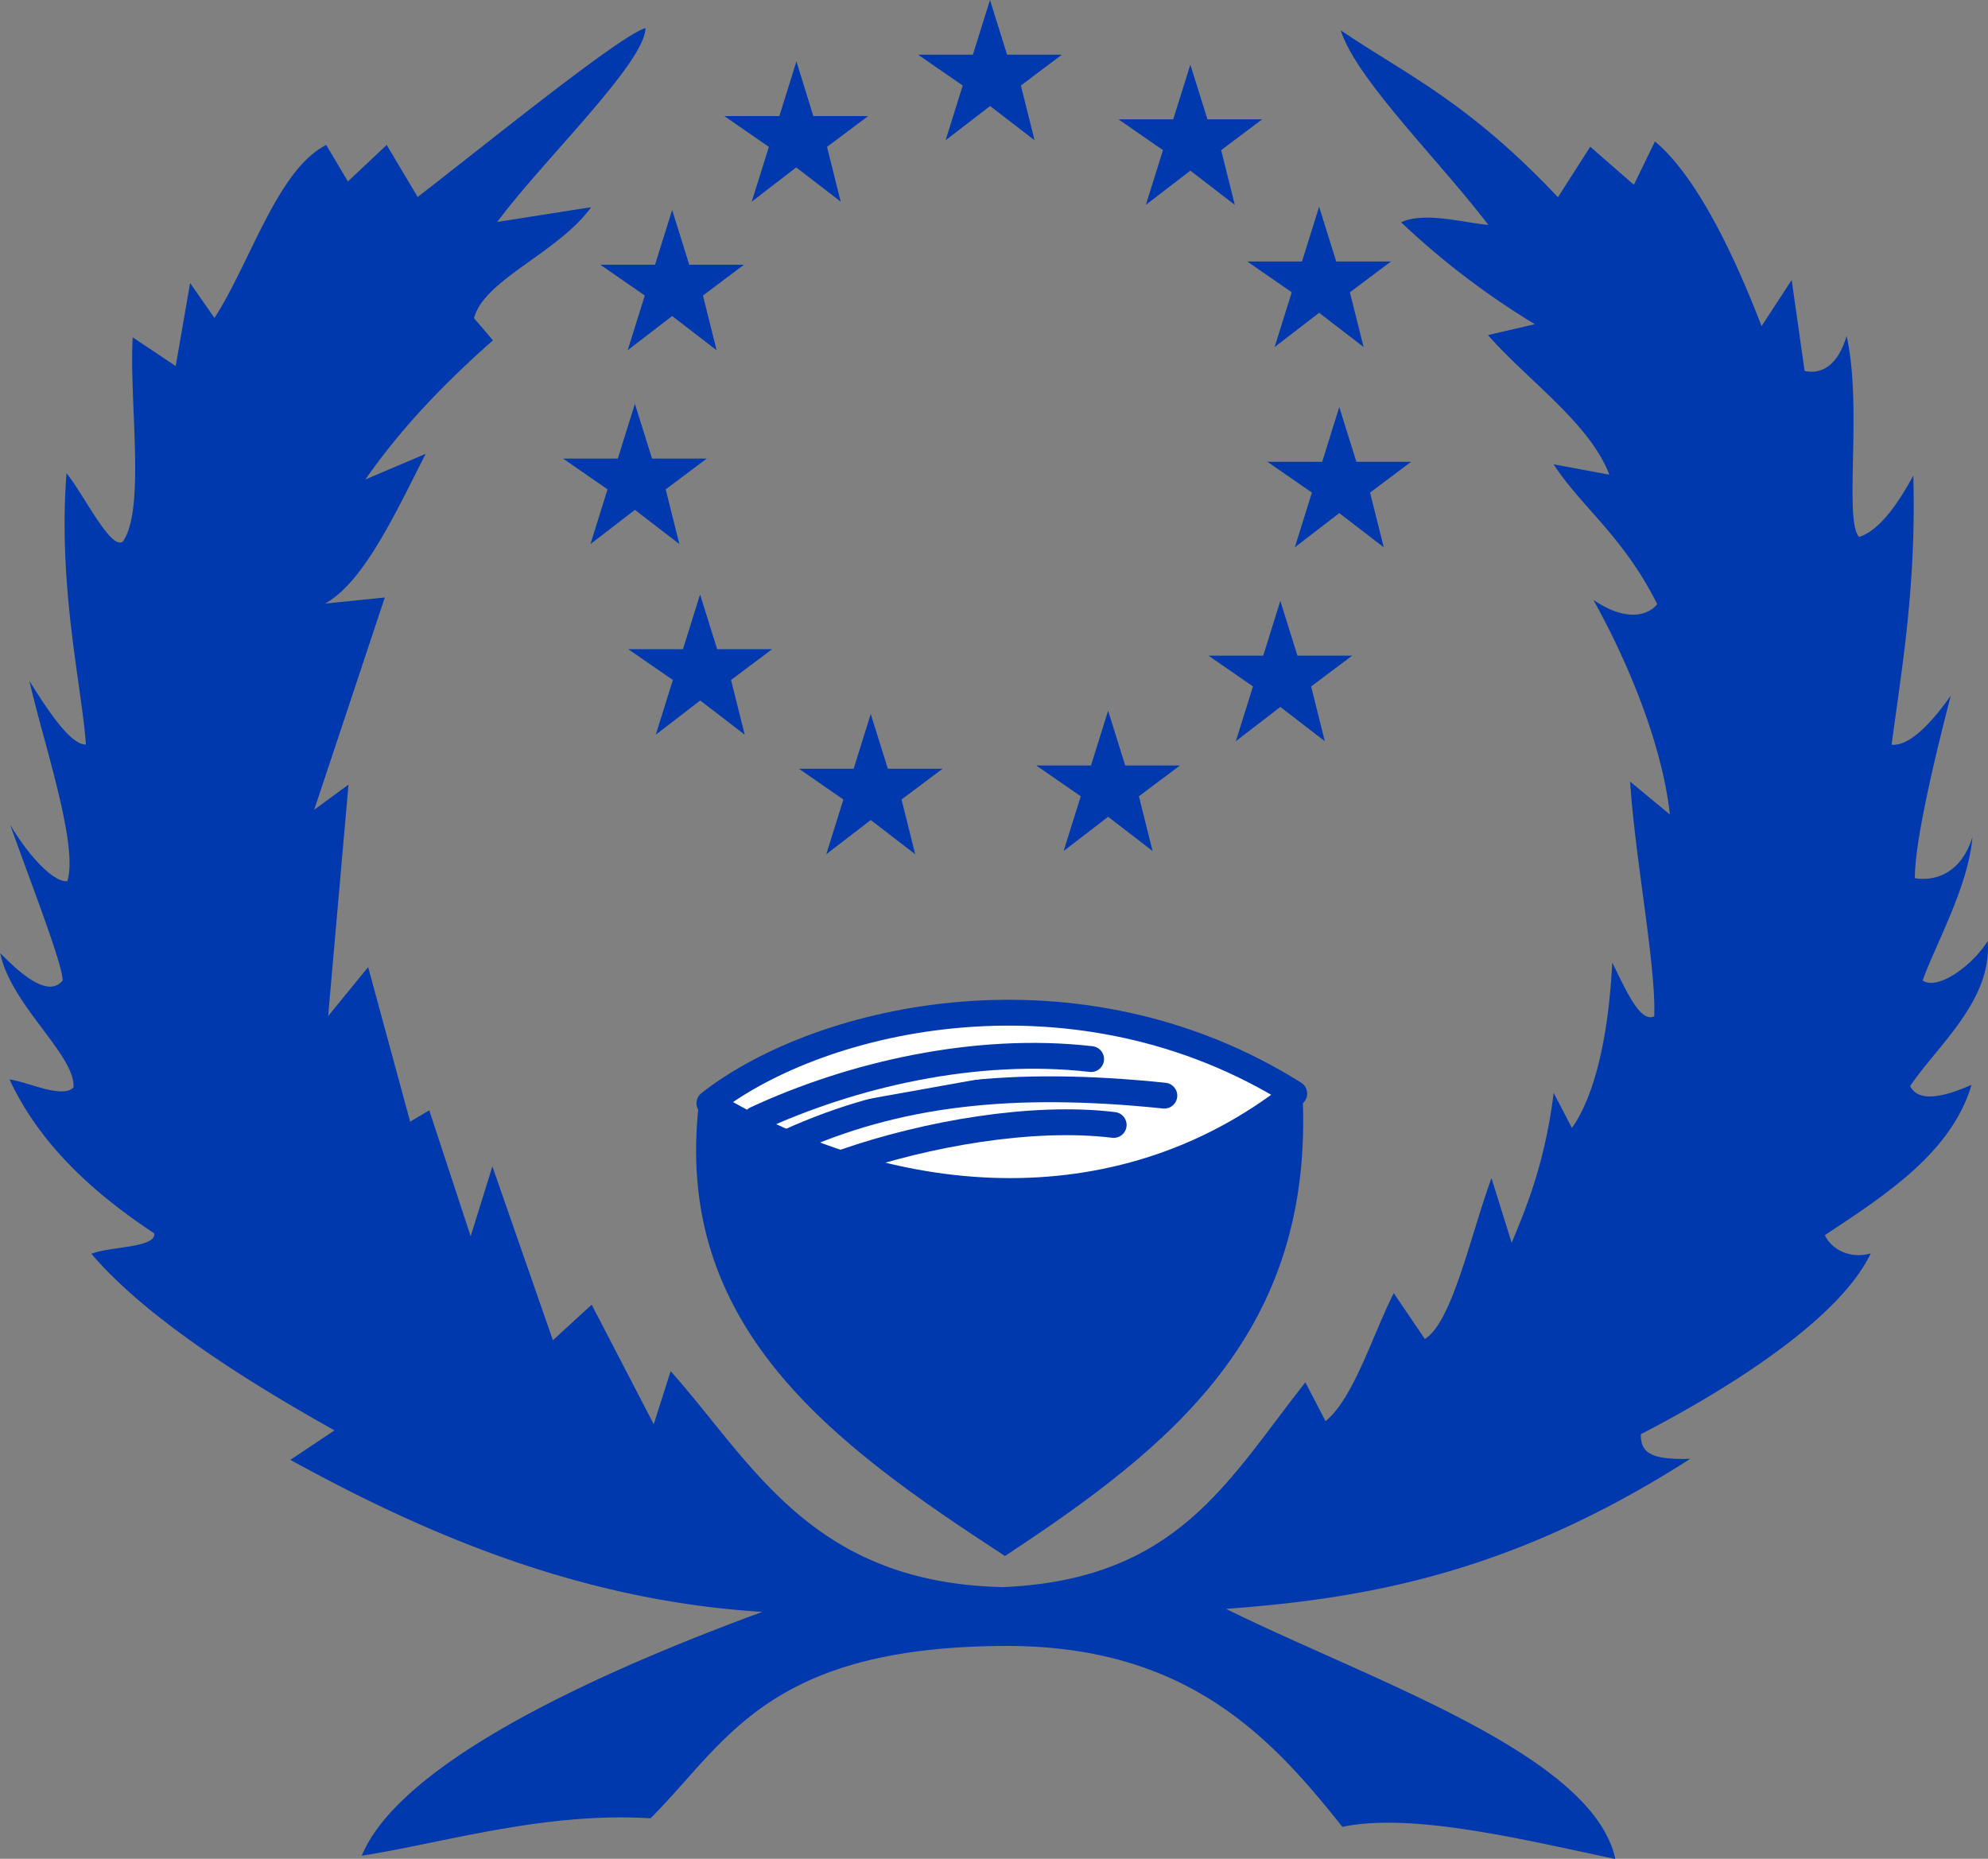 <svg xmlns="http://www.w3.org/2000/svg" viewBox="0 0 615.28 575.35"><rect x="0" y="0" width="615.28" height="575.35" fill="#808080" stroke="none"/><defs><style>.cls-1{fill:#0039ad;}.cls-2,.cls-3{fill:#fff;stroke:#0039ad;stroke-linejoin:round;stroke-width:8px;}.cls-3{stroke-linecap:round;}</style></defs><title>Flag_of_Pohnpei</title><g id="kos_shoreline_190219_area"><path class="cls-1" d="M925.2,255h16.94l5.3-16.94L952.73,255h16.94L957,264.53l4.23,16.94-13.76-10.59-13.77,10.59,5.3-16.94Z" transform="translate(-641.04 -238.06)"/><path class="cls-1" d="M865.24,274h17l5.29-16.94L892.77,274h16.94L897,283.53l4.23,16.94-13.76-10.59-13.77,10.59,5.3-16.94Z" transform="translate(-641.04 -238.06)"/><path class="cls-1" d="M826.83,320h16.94l5.3-16.94L854.36,320H871.3l-12.7,9.53,4.23,16.94-13.76-10.59L835.3,346.47l5.3-16.94Z" transform="translate(-641.04 -238.06)"/><path class="cls-1" d="M815.31,380h16.94l5.29-16.94,5.3,16.94h16.94l-12.71,9.53,4.24,16.94-13.77-10.59-13.76,10.59,5.29-16.94Z" transform="translate(-641.04 -238.06)"/><path class="cls-1" d="M835.48,439h16.94l5.29-16.94L863,439H880l-12.71,9.53,4.24,16.94-13.77-10.59L844,465.47l5.29-16.94Z" transform="translate(-641.04 -238.06)"/><path class="cls-1" d="M888.3,476h16.94l5.29-16.94,5.3,16.94h16.94l-12.71,9.53,4.24,16.94-13.77-10.59-13.76,10.59,5.29-16.94Z" transform="translate(-641.04 -238.06)"/><path class="cls-1" d="M961.76,475H978.7l5.3-16.94L989.29,475h16.94l-12.71,9.53,4.24,16.94L984,490.88l-13.77,10.59,5.3-16.94Z" transform="translate(-641.04 -238.06)"/><path class="cls-1" d="M1015.06,441H1032l5.3-16.94,5.29,16.94h16.94l-12.7,9.53,4.23,16.94-13.76-10.59-13.77,10.59,5.3-16.94Z" transform="translate(-641.04 -238.06)"/><path class="cls-1" d="M1033.31,381h16.94l5.29-16.94,5.3,16.94h16.94l-12.71,9.53,4.24,16.94-13.77-10.59-13.76,10.59,5.29-16.94Z" transform="translate(-641.04 -238.06)"/><path class="cls-1" d="M1027.07,319H1044l5.3-16.94L1054.6,319h16.94l-12.71,9.53,4.24,16.94-13.76-10.59-13.77,10.59,5.29-16.94Z" transform="translate(-641.04 -238.06)"/><path class="cls-1" d="M840.67,246.78c-8.45,2.81-48.59,35.44-70.36,52.25l-9.59-16.1-12,11.29L742,282.93c-15.07,7.63-23.39,36.22-34.58,53.55l-7.54-10.82-4.46,25.7-13.31-8.89c-1.12,19.95,4,53-3,63.16-3.65,3-11.81-14-17.48-21.1-2.73,35.31,4.79,66.2,6,84-4.52,0-10.82-9-17.49-19.71,4.25,18.82,15.29,51,11.73,62-4.06.38-11.49-7.14-17.68-17.46,6.14,17.25,16.39,43.54,16.23,48.19-4.8,6-14.51-3.66-19.31-8.47,3.29,16.14,23.33,31.56,22.68,41.6-3.62,3.49-14-1.7-19.8-2.51,10.48,22.66,30,37.81,44.77,47.65.71,4.5-13.66,4-19.43,6.33,18.09,21.28,52.78,42.09,75.24,54.65l-13.66,9.12c41.5,22.83,89.53,43.59,146.08,47.06C820.1,757.88,764.38,785,753,812.45c25.11-3.89,56.38-13.61,89.39-11.58,23.38-23.34,35.88-53,109.43-53.35,56.49-.26,82.64,28.23,104.68,56,21.68-4.57,56.55,4.09,84.48,9.94-7-32.38-75.26-55.08-120.49-77.41,44.09-3.24,88.83-11.28,143.68-46.44-12.2.33-15.35-1.83-15.3-7.63,21.48-11.06,60.68-33.87,71.14-55.95-6.34,1.76-12-1.11-14.19-5.65,19.17-12.68,39.19-25.66,45.41-46.55-6.76,3-16.18,6.16-19,.39,8.43-12.56,25.37-26.41,24-44.87-4.81,7.64-15.34,15.32-20.14,12.22,3.93-11.14,14.1-28.93,15.42-44.43-3.65,11.7-12.06,13.71-17.82,12.74-.08-9.74,4.64-31.5,11.1-56.49-4.24,6-11.88,15.74-18.3,15.19,3.19-24,7.63-49,6.72-83.32-5.6,10.33-11.21,17.27-16.81,19-4.75-5.47,1.1-40.29-3.84-62.19-2.87,9.5-8,11.9-13,10.81l-4-28.15-9.32,14.28c-11.34-29.47-22.63-48.55-33-57.16l-6.52,13.41-13.5-11.78-10,15.62C1095.14,269.37,1076,261,1056,247.45c4.73,15.05,30.58,40.38,45.67,60.22-7.36-.6-19.64-4.18-27-.81a243.88,243.88,0,0,0,41.4,31.55l-14.51,3.36c12.23,14,31.46,27.22,37.56,43.21l-17.25-3.21c8.53,13.16,21.58,22.28,32.08,43.3-3.29,3.95-10.2,5.15-19.74-1.3,12.81,23.12,21.63,47.58,23.64,66.38L1145.57,480c1.54,24.23,8,56.51,7.46,72.62-4.32,2.13-8.65-7.85-13-16.63-1.4,27.3-6.79,43.2-12.48,51.2l-5.65-10.85c-2.69,21.45-8.26,35-13,46.4l-6.25-20c-6.4,17.31-12.19,44.79-20.64,49.76l-9.61-14.18c-6.61,13.09-12.45,32.63-21.11,39.62l-6.24-12c-24.22,30.66-39.67,61.07-93.64,63.38-59.28-1.36-77.32-38.24-102.81-66.85l-5.23,16.43-19.21-37-12,11-18.73-53.8-6.72,21.63-12.81-39-5.92,3.52-13-47.85L742.6,552.57l6.3-71.65-10.62,7.79L760.14,423l-18.5,1.89c11.85-6.59,21.38-27.12,31.13-46.35l-18.64,7.93c9.45-13.57,21.75-27.44,39.48-43.07l-5.87-6.87c3.17-12,26.1-20.23,36.26-34.34l-29.06,4.57c14-18.94,45.61-49.11,45.87-59.94Z" transform="translate(-641.04 -238.06)"/><path class="cls-1" d="M987.21,275h16.94l5.3-16.94,5.29,16.94h16.94l-12.7,9.53,4.23,16.94-13.76-10.59-13.77,10.59,5.3-16.94Z" transform="translate(-641.04 -238.06)"/><path class="cls-1" d="M857.41,579c50.55,35,141.13,35,186.78-1.8,3.44,73.59-40.86,108.7-92.11,142.48C898.5,684.81,849,648.55,857.42,579Z" transform="translate(-641.04 -238.06)"/><path class="cls-2" d="M860.6,579.55c34.85-27.24,114.11-45,181-3C986.33,620.1,915,612.37,860.6,579.55Z" transform="translate(-641.04 -238.06)"/><path class="cls-3" d="M1001.4,577.19c-46.95-4.87-83-.94-116.46,14.39" transform="translate(-641.04 -238.06)"/><path class="cls-3" d="M985.72,586.26c-25.2-3.07-58,2.71-83.15,11.42" transform="translate(-641.04 -238.06)"/><path class="cls-3" d="M978.74,565.87C943,561.75,904.52,570.73,875,584.45" transform="translate(-641.04 -238.06)"/></g></svg>